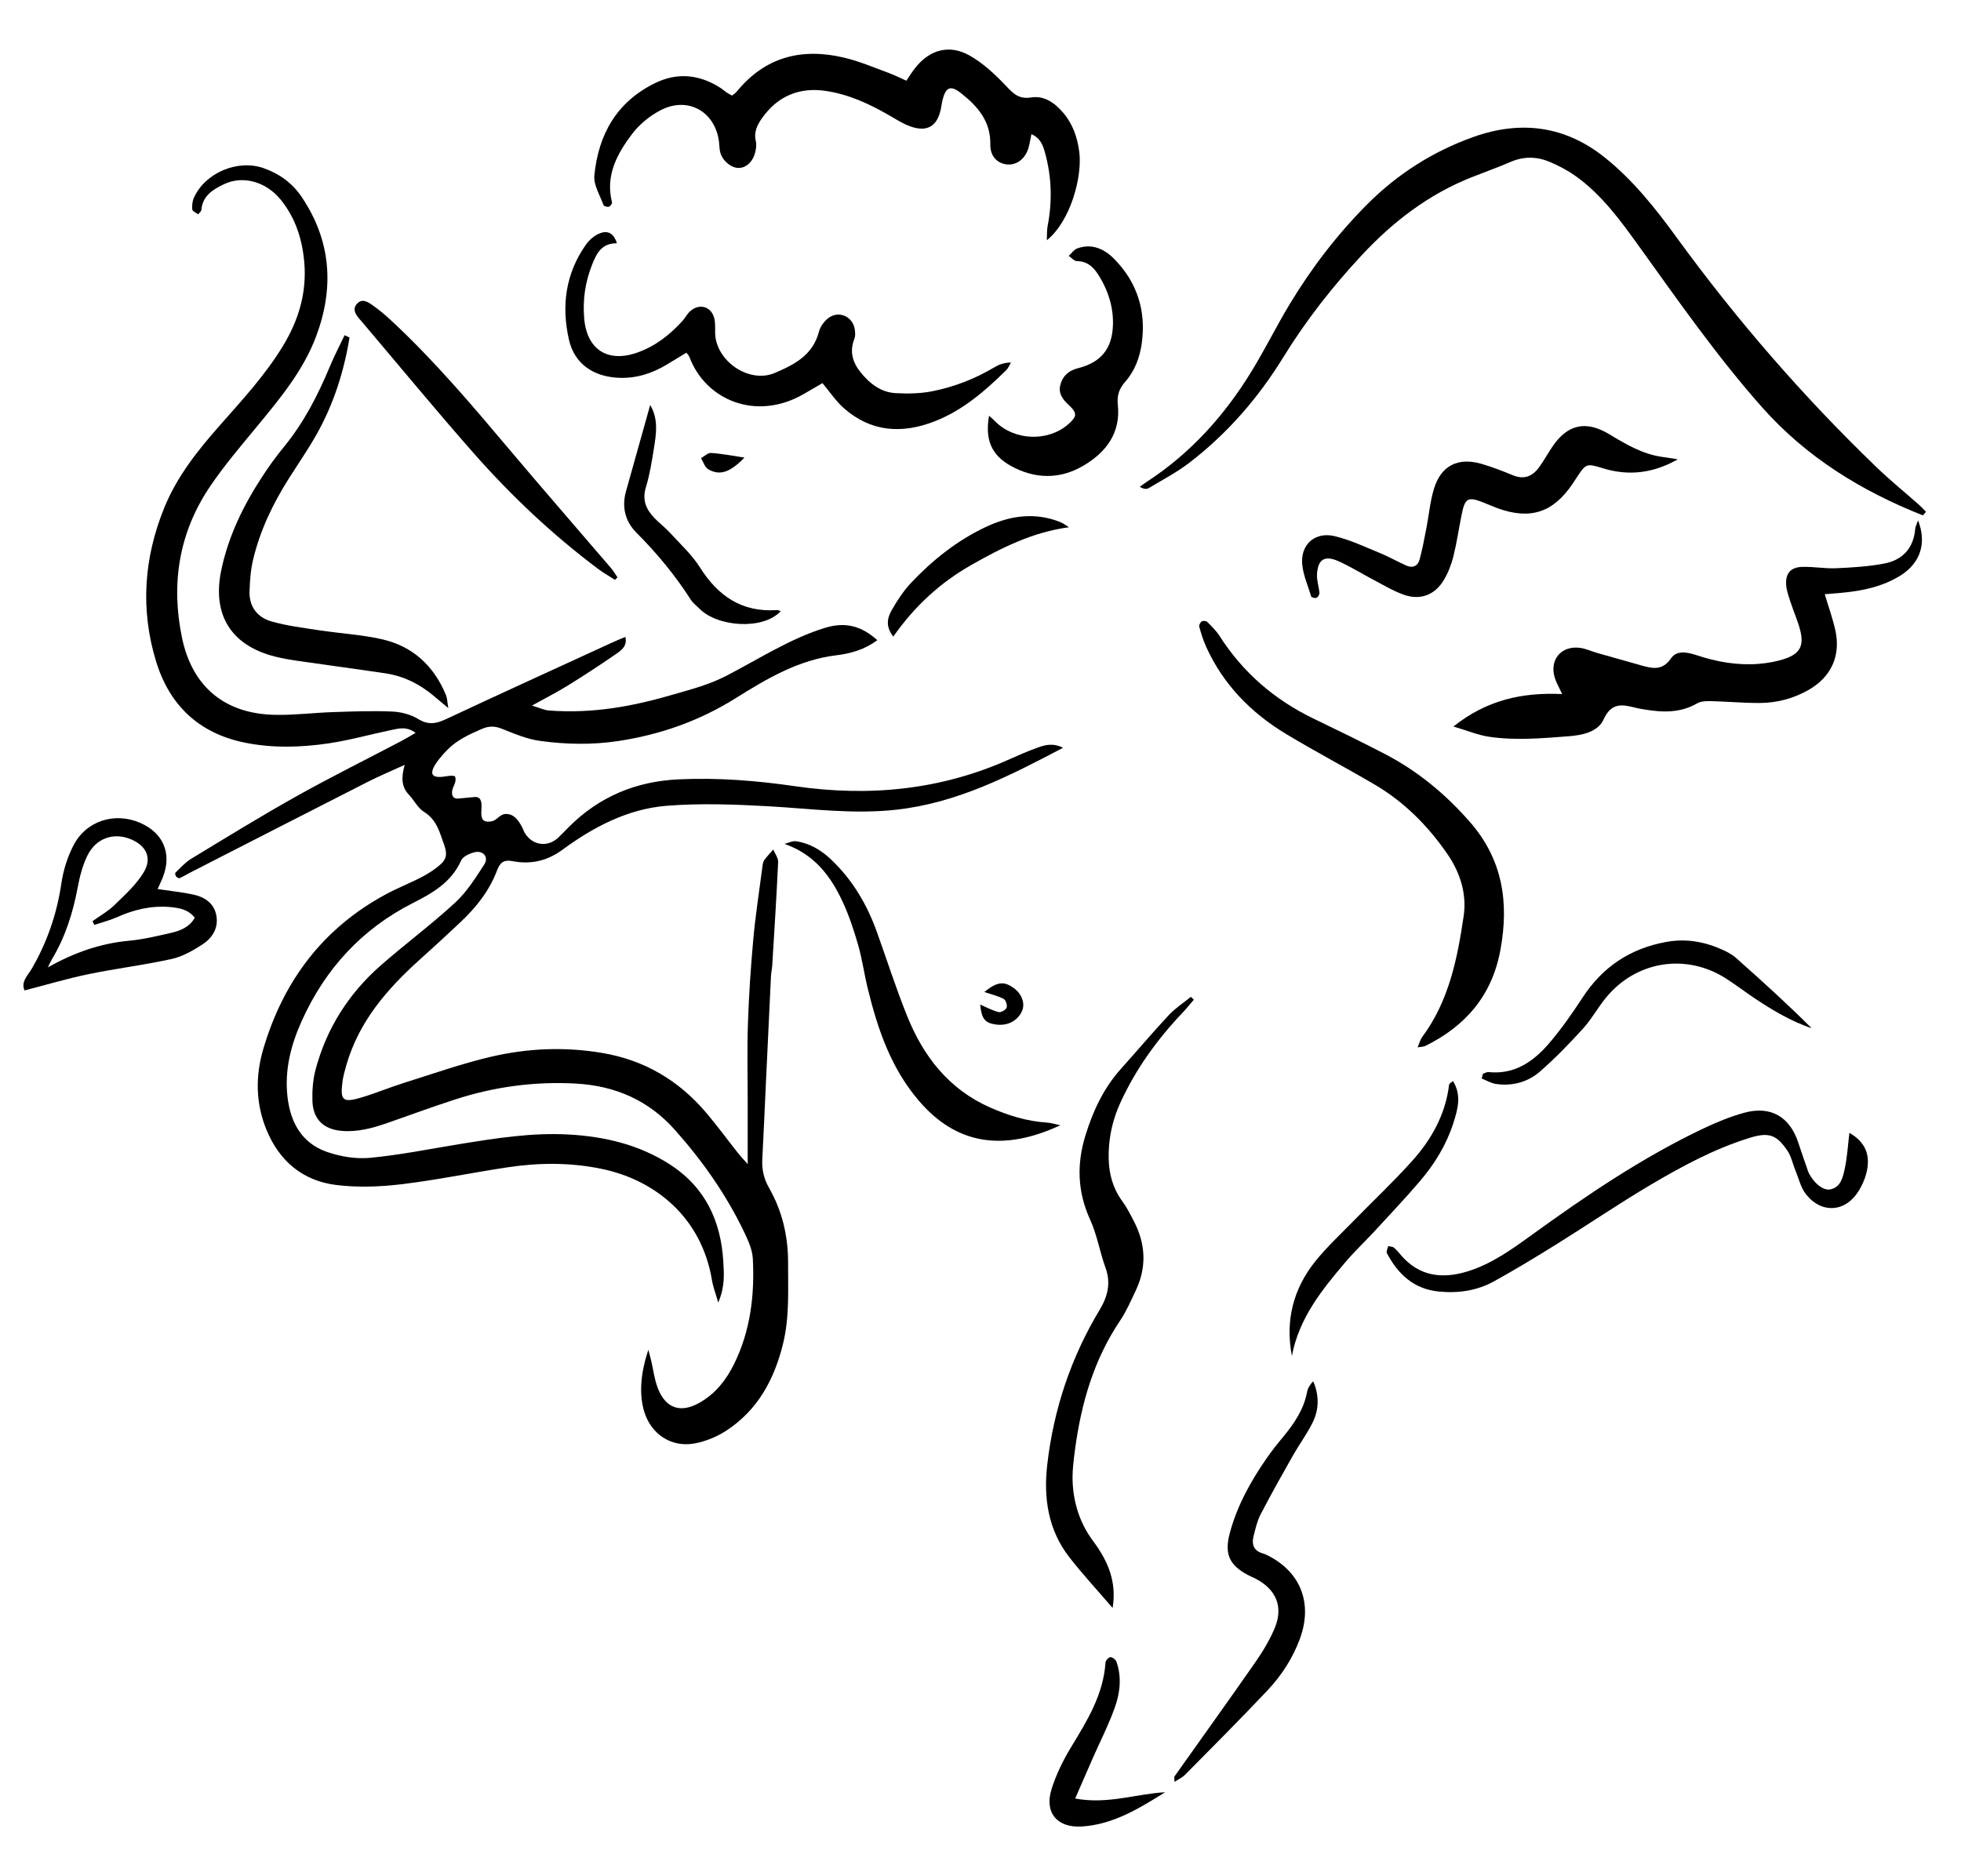 <?xml version="1.0" encoding="UTF-8"?>
<svg id="Layer_1" data-name="Layer 1" xmlns="http://www.w3.org/2000/svg" version="1.1" viewBox="0 0 595.28 569.61">
  <defs>
    <style>
      .cls-1 {
        fill: #000;
        stroke-width: 0px;
      }
    </style>
  </defs>
  <path class="cls-1" d="M47.85,269.92c4.12.62,7.51.96,10.81,1.67,3.56.77,6.44,2.72,7.05,6.58.6,3.8-1.41,6.76-4.41,8.67-2.84,1.81-5.95,3.6-9.18,4.31-8.34,1.84-16.85,2.88-25.21,4.6-6.45,1.33-12.78,3.23-19.46,4.95-1.19-2.63,1.01-4.55,2.18-6.58,4.68-8.06,7.63-16.63,8.99-25.88.58-3.95,1.83-7.98,3.65-11.52,3.88-7.57,12.61-10.28,20.37-6.86,6.96,3.07,9.56,9.26,6.84,16.36-.45,1.18-1.02,2.31-1.63,3.69ZM14.52,293.7c8.02-4.5,15.95-7.29,24.68-8.09,4.23-.39,8.42-1.4,12.58-2.35,2.89-.66,5.69-1.7,7.35-4.63-1.98-2.51-4.65-2.98-7.46-3.24-5.69-.51-11,.76-16.17,3.08-2.2.98-4.57,1.57-6.87,2.34-.18-.38-.36-.76-.54-1.14,2.22-1.6,4.68-2.97,6.62-4.86,3.18-3.09,6.61-6.18,8.88-9.91,2.71-4.45.79-8.24-4.07-10.18-5.09-2.03-10.37-.24-12.97,5.01-1.49,3-2.35,6.41-2.97,9.74-1.43,7.63-3.73,14.89-7.71,21.59-.5.85-.9,1.75-1.35,2.63Z"/>
  <g>
    <path class="cls-1" d="M322.73,227.01c-16.45,8.67-32.23,16.75-50.53,18.81-13.15,1.48-26.02-.31-39.03-1.04-10.24-.57-20.59-.95-30.79-.14-11.77.94-22.18,6.4-31.59,13.31-4.78,3.52-9.73,4.54-15.22,3.5-2.79-.53-3.83.57-4.71,2.88-2.33,6.13-6.31,11.15-11.03,15.6-4.05,3.82-8.15,7.59-12.29,11.31-10.02,8.99-18.64,18.93-22.43,32.24-.47,1.64-.94,3.3-1.16,4.99-.73,5.7.14,6.44,5.94,4.68,4.3-1.3,8.46-3.04,12.74-4.38,8.77-2.75,17.47-5.84,26.4-7.93,11.09-2.6,22.38-3.08,33.77-1.16,12.86,2.17,23.24,8.35,31.58,18.16,3.32,3.91,6.35,8.08,9.54,12.1.89,1.13,1.89,2.17,3.05,3.49,0-6.65,0-12.8,0-18.96,0-7.9-.2-15.82.07-23.71.29-8.55.85-17.09,1.63-25.61.68-7.44,1.84-14.83,2.8-22.24.08-.63.2-1.34.56-1.82.82-1.12,1.79-2.12,2.7-3.17.52,1.26,1.54,2.55,1.48,3.79-.48,10.47-1.15,20.93-1.79,31.39-.06,1.07-.33,2.12-.38,3.19-.51,10.47-1,20.95-1.49,31.42-.38,8.12-.73,16.25-1.15,24.37-.16,3.09.51,5.86,2.06,8.58,4,7.03,5.8,14.67,5.77,22.76-.03,8.13.46,16.27-1.47,24.3-2.65,11-7.72,20.46-17.44,26.73-2.81,1.81-6.15,3.17-9.43,3.78-7.1,1.33-13.26-2.82-15.33-9.65-1.55-5.13-1.21-11.42,1.26-18.77.42,1.64.68,2.54.89,3.45.63,2.7.95,5.51,1.93,8.08,2.39,6.27,6.92,7.81,12.72,4.53,4.84-2.74,8.13-6.97,10.52-11.84,4.94-10.06,6.22-20.87,5.65-31.89-.14-2.67-1.36-5.4-2.54-7.88-5.47-11.49-12.73-21.81-21.18-31.28-7.95-8.92-18.04-13.34-29.99-14-12.57-.69-24.78.96-36.69,4.83-6.92,2.25-13.75,4.76-20.62,7.16-4.47,1.56-9,2.78-13.81,2.37-5.45-.46-8.68-3.53-8.86-9.05-.1-3.16.14-6.46.94-9.51,3.33-12.55,10.06-23.13,19.79-31.67,7.4-6.49,15.34-12.38,22.58-19.05,3.54-3.26,6.23-7.54,8.87-11.63,1.43-2.22-.36-4.34-3-3.68-1.5.38-3.5,1.29-4.04,2.5-2.94,6.59-8.61,9.86-14.6,12.89-15.51,7.86-26.59,19.93-33.73,35.7-3.32,7.33-5.3,14.93-4.39,23.06.87,7.8,4.3,14.13,11.94,16.81,4.12,1.44,8.85,2.22,13.16,1.81,9.13-.87,18.17-2.7,27.24-4.18,10.99-1.78,21.99-3.54,33.18-2.89,10.83.63,21.14,3.05,30.43,8.99,10.86,6.94,15.65,17.24,16.36,29.67.21,3.67.53,7.55-1.55,12.34-.88-3.07-1.58-4.82-1.87-6.63-3.2-19.56-17.64-30.61-33.33-33.91-9.52-2-19.14-1.96-28.73-.51-10.78,1.62-21.47,3.85-32.29,5.15-6.55.78-13.34,1.03-19.85.2-10.07-1.28-17.16-7.24-21.06-16.74-3.31-8.06-3.38-16.33-.96-24.55,6.08-20.64,18.12-36.67,37.26-46.98,3.58-1.93,7.39-3.4,10.99-5.29,2.05-1.08,4.07-2.39,5.76-3.96,1.59-1.47,1.83-3.1.92-5.63-1.41-3.92-2.25-7.71-6.19-10.15-1.87-1.16-2.96-3.51-4.55-5.18-2.3-2.4-2.34-5.25-1.27-9.06-4.32,1.98-7.82,3.44-11.2,5.16-17.93,9.12-35.84,18.3-53.74,27.46-1.14.58-2.23,1.27-3.4,1.78-.24.11-.84-.24-1.07-.54-.21-.27-.35-.96-.19-1.12,1.53-1.46,2.96-3.12,4.74-4.2,10.61-6.43,21.19-12.95,32.01-19.01,10.46-5.85,21.2-11.18,31.82-16.76,1.29-.68,2.54-1.44,4.34-2.47-2.72-2.07-5.19-1.33-7.54-.84-6.28,1.31-12.49,3.07-18.82,4.01-8.48,1.26-17.07,1.5-25.54-.22-13.89-2.83-22.85-11.37-26.91-24.74-4.78-15.71-3.68-31.28,2.48-46.49,3.84-9.48,10.08-17.35,16.76-24.93,6.8-7.7,13.78-15.25,19.19-24.08,4.84-7.91,7.4-16.34,6.58-25.65-.62-6.96-2.68-13.43-7.14-18.93-4.46-5.5-11.49-7.47-17.24-4.71-3.28,1.57-6.49,3.46-6.85,7.78-.04.48-.63.91-.97,1.36-.63-.48-1.74-.91-1.79-1.45-.13-1.19.02-2.55.51-3.63,3.43-7.56,13.28-11.69,21.13-8.94,4.79,1.68,8.71,4.51,11.57,8.76,8.97,13.31,9.9,27.56,4.4,42.26-3.88,10.37-10.9,18.83-17.87,27.28-4.9,5.94-9.93,11.83-14.25,18.19-9.51,14-12.03,29.54-8.63,46.01,3.11,15.04,13.1,23.29,28.56,23.49,5.76.08,11.52-.65,17.29-.84,5.99-.2,12-.43,17.98-.17,2.68.12,5.63.88,7.89,2.27,3.02,1.85,5.39,1.46,8.34.08,16.86-7.89,33.8-15.61,50.71-23.38,1.14-.53,2.31-.99,3.84-1.64.64,2.89-1.33,4.15-2.92,5.25-4.75,3.29-9.59,6.44-14.5,9.49-3.26,2.02-6.7,3.76-10.93,6.12,2.25.67,3.71,1.39,5.21,1.5,13.33.97,25.27-1.22,37.97-4.94,5.6-1.64,10.57-2.89,15.9-5.65,9.73-5.03,19.47-11.36,29.96-14.54,6.2-1.88,11.05-.48,15.78,3.76-3.77,2.85-8.13,4.08-12.39,4.59-11.48,1.37-21.14,7.11-30.48,12.96-11.15,6.99-23.01,11.16-35.83,13.09-7.88,1.19-15.83,1.03-23.67-.05-3.95-.54-7.8-2.16-11.55-3.67-2.17-.87-3.92-.9-6.06.01-3.85,1.65-7.74,3.44-10.68,6.52-2.18,2.28-8.35,9.06-.81,7.97,1.06-.15,2.15-.39,3.2-.14.63,1.03,0,2.32-.47,3.42s-.63,2.69.45,3.23c.44.22.95.18,1.44.13,1.45-.14,2.9-.27,4.36-.41.41-.04.83-.07,1.21.08,2.99,1.26-1.57,8.46,4.34,7.24,1.48-.31,2.33-2.1,4.07-2.19,2.41-.12,3.72,1.69,4.83,3.59.43.74.66,1.59,1.12,2.31,2.37,3.75,6.96,4.28,10.17,1.19,1.08-1.04,2.11-2.13,3.17-3.19,9.21-9.23,20.44-13.84,33.37-14.42,11.8-.54,23.54.38,35.19,2.08,22.55,3.28,44.35,1.18,65.27-8.23,2.73-1.23,5.49-2.42,8.3-3.44,2.31-.84,4.73-1.57,7.9.04Z"/>
    <path class="cls-1" d="M583.71,156.48c-18.61-7.39-35.32-17.61-48.79-32.8-13.66-15.41-25.41-32.26-37.41-48.94-5.62-7.81-11.3-15.66-19.28-21.33-2.42-1.72-5.11-3.13-7.85-4.28-3.87-1.62-7.84-1.7-11.83.03-3.92,1.7-7.96,3.12-11.94,4.7-12.98,5.17-23.77,13.46-33.22,23.6-8.92,9.58-16.96,19.84-23.83,31-7.59,12.33-16.95,23.13-28.44,31.97-3.86,2.97-8.24,5.26-12.44,7.78-.62.37-1.53.29-2.69-.41.72-.51,1.42-1.06,2.16-1.54,13.35-8.69,23.69-20.26,31.91-33.76,4.01-6.57,7.43-13.49,11.4-20.09,6.65-11.04,14.45-21.21,23.56-30.36,9.22-9.26,20.05-16.12,32.26-20.47,14.24-5.07,27.73-3.47,39.87,6.24,8.63,6.91,15.41,15.48,21.82,24.29,18.19,24.99,38.35,48.24,60.6,69.68,4.15,4,8.65,7.65,12.97,11.48.75.66,1.41,1.41,2.12,2.12-.32.37-.64.73-.97,1.1Z"/>
    <path class="cls-1" d="M222.23,29.02c.51-.43,1.05-.76,1.43-1.23,8.7-10.66,19.95-13.37,32.86-10.22,4.54,1.1,8.89,2.98,13.29,4.59,1.77.65,3.46,1.52,5.32,2.34,1-1.45,1.76-2.72,2.67-3.86,4.38-5.54,10.32-7.27,16.5-3.8,4.01,2.25,7.56,5.55,10.76,8.9,2.31,2.42,4,4.48,7.92,3.85,4.09-.66,7.37,1.74,9.94,4.85,2.82,3.4,4.16,7.43,4.71,11.75.94,7.27-2.54,20.84-9.86,26.76.08-1.71,0-3.02.24-4.27,1.43-7.47,1.27-14.88-.76-22.2-.6-2.17-1.27-4.46-4.15-5.76-.4,1.83-.57,3.25-1.02,4.58-1.13,3.28-3.9,5.08-6.82,4.57-2.69-.47-4.7-2.56-4.64-6.03.13-7.04-3.87-11.59-8.84-15.51-3.28-2.59-4.7-1.9-5.7,2.16-.2.83-.29,1.69-.46,2.52-1.08,5.3-4.11,7.19-9.24,5.38-2.39-.84-4.58-2.3-6.8-3.57-5.98-3.43-12.22-6.26-19.08-7.24-7.85-1.13-14.33,1.58-19.01,8.05-1.49,2.06-2.74,4.34-2.06,7.17.24.99.11,2.13-.11,3.15-.63,3-2.7,5-5.03,5.04-2.23.04-4.83-2-5.61-4.58-.3-1.01-.28-2.11-.4-3.17-1.06-9.29-9.37-14.1-17.71-9.8-3.31,1.71-6.5,4.32-8.74,7.29-4.53,6.01-8.11,12.6-6.05,20.69.09.37-.51,1.21-.93,1.34-.48.14-1.52-.14-1.64-.48-1.08-2.97-3.06-6.09-2.79-8.98,1.2-12.45,6.8-22.41,18.47-28.09,6.95-3.38,13.7-2.55,20.1,1.66.53.35.99.82,1.52,1.17.51.34,1.08.62,1.71.97Z"/>
    <path class="cls-1" d="M582.24,157.98c2.74,6.97.66,13.04-5.42,16.81-5.4,3.34-11.45,4.59-17.67,5.18-1.66.16-3.32.28-5.23.44,1.14,3.82,2.37,7.23,3.17,10.73,1.8,7.9-1.16,14.42-8.21,18.4-4.55,2.57-9.53,3.87-14.73,3.89-4.9.02-9.81-.44-14.71-.56-1.42-.03-3.07-.01-4.23.66-5.18,3.02-10.63,2.78-16.2,1.84-.84-.14-1.69-.27-2.52-.49-4.03-1.03-7.35-1.67-9.71,3.55-1.72,3.81-6.49,4.79-10.57,5.1-8.08.62-16.22,1.35-24.29.14-3.29-.5-6.46-1.84-10.72-3.1,10.14-8.06,20.81-10.4,33-9.85-.95-2.06-1.76-3.44-2.22-4.92-1.74-5.55,2.04-9.96,7.83-9.08,1.67.25,3.26,1.01,4.9,1.48,4.51,1.29,9.03,2.56,13.54,3.83,3.39.95,6.4,1.66,9.01-2.16,1.71-2.51,4.91-1.9,7.72-.96,6.13,2.04,12.45,3.16,18.93,2.64,2.74-.22,5.53-.72,8.12-1.62,4.35-1.52,5.59-3.91,4.47-8.45-.71-2.88-1.97-5.63-2.89-8.47-.58-1.81-1.31-3.66-1.41-5.53-.2-3.45,1.4-5.26,4.88-5.37,3.41-.11,6.84.56,10.25.41,4.86-.21,9.77-.51,14.54-1.4,5.6-1.05,9.01-4.6,9.51-10.54.06-.72.45-1.41.86-2.6Z"/>
    <path class="cls-1" d="M187.28,73.86c-4.64-.06-6.17,3.03-7.55,6.51-2.1,5.29-2.88,10.72-2.39,16.34.83,9.49,7.19,13.53,16.22,10.3,5.36-1.91,9.72-5.33,13.53-9.48.86-.94,1.44-2.16,2.38-3.01,2.83-2.58,6.54-1.47,7.39,2.24.33,1.43.18,2.98.23,4.47.28,8.43,10.31,15.3,18.07,12.01,6.08-2.58,11.6-5.44,13.45-12.57.4-1.53,1.57-3.13,2.84-4.1,3.27-2.48,7.65-.37,8.07,3.71.09.84.16,1.79-.14,2.54-1.56,3.82-.58,7.17,1.84,10.18,2.76,3.43,6.17,6.13,10.72,6.36,3.6.18,7.31.15,10.82-.53,6.75-1.3,13.14-3.77,19.08-7.31,1.39-.83,2.91-1.43,5.04-1.46-.46.77-.79,1.69-1.41,2.3-6.43,6.35-13.24,12.24-21.79,15.57-9.91,3.86-19.36,3.25-27.6-4.08-2.36-2.1-4.16-4.84-6.41-7.53-1.81,1.05-3.79,2.22-5.78,3.36-14.49,8.31-29.8,1.69-34.63-11.37-.14-.37-.47-.66-.89-1.23-1.97,1.19-3.96,2.4-5.95,3.6-4.5,2.71-9.29,4.26-14.63,4.02-7.67-.35-13.41-4.22-15.08-11.58-2.32-10.17-1.06-20.02,5.12-28.79.95-1.34,2.33-2.61,3.8-3.3,2.39-1.12,4.54-.71,5.64,2.82Z"/>
    <path class="cls-1" d="M430.32,317.98c.61-1.41.85-2.41,1.41-3.16,8.09-10.87,10.66-23.71,12.57-36.63,1-6.72-.99-13.17-4.91-18.87-5.91-8.59-13.11-15.85-22.13-21.14-8.86-5.2-17.98-9.99-26.78-15.29-10.69-6.44-19.17-15.06-24.37-26.59-.87-1.93-1.5-3.99-2.07-6.04-.13-.45.32-1.31.75-1.59.38-.25,1.34-.19,1.66.13,1.35,1.35,2.75,2.71,3.77,4.3,7.12,11.13,16.72,19.39,28.59,25.11,7.33,3.54,14.66,7.09,21.87,10.86,9.78,5.11,18.11,12.04,25.42,20.36,10.06,11.45,12.04,24.51,9.36,39.02-2.56,13.82-10.55,23.06-22.8,29.11-.49.24-1.11.21-2.35.42Z"/>
    <path class="cls-1" d="M337.75,488.19c-4.69-5.46-9.17-10.29-13.19-15.47-6.41-8.27-7.82-17.99-6.66-28.03,1.93-16.76,7.17-32.5,15.9-47,2.44-4.06,3.49-8.1,1.79-12.79-1.74-4.81-2.56-10-4.67-14.61-3.87-8.47-4.11-16.88-1.41-25.61,2.3-7.45,5.53-14.35,10.79-20.21,4.86-5.41,9.55-10.98,14.51-16.29,1.96-2.1,4.44-3.7,6.69-5.53.3.29.6.58.9.86-1.15,1.33-2.24,2.71-3.45,3.98-7.71,8.13-14.19,17.1-18.86,27.32-2.16,4.72-3.34,9.61-3.53,14.84-.2,5.55.85,10.58,4.18,15.13,1.38,1.89,2.45,4.02,3.52,6.11,3.56,6.9,3.85,13.93.48,20.99-1.47,3.09-2.84,6.27-4.74,9.09-7.94,11.81-11.76,25.02-13.64,38.92-.48,3.58-.95,7.25-.71,10.84.42,6.27,2.37,12.04,6.24,17.24,4.28,5.74,7.2,12.12,5.85,20.23Z"/>
    <path class="cls-1" d="M509.31,139.44c-7.3,4.19-14.85,5.18-22.76,2.72-5.09-1.58-5.15-1.41-8.13,3.13-.35.54-.7,1.08-1.06,1.61-5.89,8.73-12.83,11-22.77,7.4-1.41-.51-2.77-1.14-4.17-1.69-4.9-1.93-5.72-1.47-6.77,3.86-.83,4.19-1.45,8.44-2.49,12.57-.62,2.46-1.59,4.92-2.89,7.09-2.71,4.54-7.16,6.21-12.18,4.42-3.2-1.14-6.16-2.95-9.19-4.53-3.6-1.88-7.05-4.1-10.77-5.71-4.1-1.78-6.11-.41-6.34,4.09-.1,1.86.59,3.75.74,5.65.04.48-.48,1.27-.94,1.46-.42.17-1.5-.15-1.59-.46-1.06-3.63-2.82-7.31-2.74-10.94.12-5.44,4.46-8.6,9.8-7.35,4.73,1.11,9.22,3.26,13.75,5.11,2.77,1.13,5.38,2.64,8.11,3.85,1.93.86,3.49.12,4.02-1.86.83-3.09,1.42-6.24,2.03-9.38.78-3.98,1.13-8.08,2.28-11.95,2.11-7.11,7.28-9.78,14.43-7.71,3.28.95,6.48,2.2,9.65,3.5,3.36,1.37,5.88.27,7.85-2.41,1.52-2.07,2.72-4.36,4.18-6.47,4.53-6.58,10.06-7.89,17.19-3.58,4.98,3.01,9.91,5.93,15.77,6.82,1.66.25,3.31.51,4.96.76Z"/>
    <path class="cls-1" d="M106.1,102.48c-1.68,10.32-4.82,20.19-9.97,29.35-2.62,4.66-5.68,9.07-8.54,13.59-4.83,7.66-8.7,15.76-10.78,24.59-.73,3.08-.95,6.33-1.06,9.51-.16,4.66,2.39,7.94,6.65,9.15,4.69,1.34,9.61,1.94,14.45,2.68,6.34.97,12.8,1.31,19.03,2.72,9.4,2.11,15.86,8.09,19.52,17.02.36.89.36,1.93.69,3.9-1.93-1.62-3.06-2.55-4.17-3.5-4.33-3.69-9.24-6.21-14.9-7.06-8.88-1.32-17.77-2.5-26.65-3.79-2.32-.34-4.65-.73-6.93-1.31-13.26-3.36-19.06-12.63-16.31-26.04,2.14-10.43,6.74-19.82,12.52-28.66,1.99-3.04,4.12-6.02,6.43-8.82,6.06-7.35,10.36-15.68,14-24.42,1.36-3.27,3-6.42,4.52-9.62.5.23,1,.46,1.49.7Z"/>
    <path class="cls-1" d="M561.39,343.93c4.86,2.79,6.57,6.78,5.15,12.3-.47,1.84-1.29,3.66-2.28,5.28-3.96,6.48-11.16,7.11-15.97,1.16-1.65-2.04-2.27-4.92-3.31-7.43-.8-1.94-1.22-4.12-2.36-5.83-3.32-4.96-5.73-5.73-11.47-3.96-10.71,3.31-20.52,8.61-30.09,14.27-9.75,5.77-19.14,12.16-28.76,18.16-6.17,3.84-12.39,7.61-18.75,11.12-5.18,2.87-10.87,3.7-16.79,3.12-7.59-.76-12.38-5.26-15.75-11.65-.27-.51.24-1.43.39-2.15.6.15,1.32.14,1.76.49.82.67,1.48,1.53,2.18,2.34,5.46,6.31,12.33,7.19,19.86,4.94,7.51-2.24,13.78-6.82,20.02-11.33,16.5-11.93,33.32-23.32,51.76-32.1,4.03-1.92,8.23-3.66,12.53-4.83,8.03-2.19,13.83,1.24,16.39,9.12.85,2.63,1.78,5.23,2.68,7.84.14.4.24.83.43,1.21,1.7,3.37,4.55,5.61,6.74,5.08,3.06-.74,3.64-3.6,4.18-5.97.82-3.62,1.01-7.38,1.47-11.16Z"/>
    <path class="cls-1" d="M300.26,126.23c.75.7,1.36,1.22,1.92,1.78,5.79,5.79,15.94,6.17,22.08.81,2.72-2.38,2.82-3.4.15-5.88-1.84-1.7-3.22-3.5-2.52-6.13.72-2.71,2.51-4.3,5.29-5,7.04-1.77,10.39-5.92,10.66-12.97.2-5.3-1.29-10.17-3.96-14.66-1.55-2.62-3.44-4.88-6.99-4.91-.82,0-1.64-1.03-2.46-1.59.85-.77,1.56-1.88,2.56-2.25,4.37-1.61,8.18.11,11.12,3.07,7.08,7.11,9.87,15.87,8.47,25.81-.6,4.28-2.13,8.34-5.04,11.63-1.83,2.08-2.51,4.16-2.21,6.97.89,8.49-3.5,14.35-10.38,18.43-7.19,4.26-14.76,4.14-22.03.14-6.01-3.31-7.95-8.06-6.68-15.27Z"/>
    <path class="cls-1" d="M321.86,341.64c-17.7,8.23-31.76,5.62-42.93-7.44-8.49-9.93-12.51-21.77-15.52-34.11-1.07-4.36-1.67-8.84-2.9-13.14-1.29-4.5-2.78-9.01-4.75-13.24-3.6-7.75-8.56-14.33-17.62-17.5,1.18-.29,2.42-.97,3.54-.8,4.14.61,7.6,2.7,10.62,5.56,6.51,6.17,10.91,13.67,13.91,22.04,3.03,8.45,5.77,17.02,9.11,25.34,4.93,12.3,12.64,22.3,25.15,27.85,5.5,2.44,11.18,4.22,17.24,4.61,1.4.09,2.77.54,4.15.83Z"/>
    <path class="cls-1" d="M356.53,541.02c0-.97-.16-1.46.02-1.72,8.15-11.52,16.4-22.97,24.46-34.55,2.3-3.31,4.45-6.84,5.98-10.55,2.64-6.41.38-11.66-5.83-14.9-.76-.4-1.56-.71-2.32-1.11-5.67-2.99-7.2-6.42-5.55-12.65,2.23-8.38,6.37-15.84,11.28-22.9,1.46-2.1,3.06-4.13,4.7-6.1,3.45-4.15,6.48-8.48,7.51-13.94.22-1.15.85-2.21,1.86-3.24,1.84,4.26,1.81,8.53-.2,12.57-1.7,3.43-4.01,6.55-5.91,9.89-3.37,5.94-6.72,11.89-9.86,17.95-1.06,2.05-1.59,4.41-2.15,6.68-.57,2.31-.04,4.26,2.55,5.09.41.13.82.25,1.21.43,10.45,4.97,14.34,14.65,10.31,25.59-2.18,5.91-5.58,11.14-9.84,15.66-8.21,8.71-16.68,17.17-25.09,25.68-.79.8-1.91,1.29-3.14,2.09Z"/>
    <path class="cls-1" d="M186.67,176.04c-1.69-1.09-3.46-2.08-5.07-3.29-13.95-10.44-26.55-22.36-38.03-35.41-11.32-12.86-22.21-26.09-33.29-39.15-.42-.49-.85-.96-1.26-1.46-1.15-1.39-2.11-2.96-.61-4.55,1.56-1.66,3.28-.49,4.62.44,2.1,1.46,4.07,3.14,5.94,4.89,12.88,12,24.23,25.4,35.56,38.84,10.21,12.12,20.63,24.06,30.93,36.1.74.87,1.32,1.88,1.98,2.82-.25.26-.5.52-.75.78Z"/>
    <path class="cls-1" d="M450.13,326c.58-.18,1.18-.57,1.74-.51,7.89.82,13.61-3.2,18.34-8.7,3.75-4.36,7.06-9.13,10.21-13.95,6.08-9.29,14.4-14.86,25.36-16.86,6.21-1.13,11.87-.04,17.42,2.52,1.35.62,2.71,1.37,3.81,2.35,7.79,6.92,15.52,13.91,22.95,21.34-6.16-2.08-11.64-5.34-16.97-8.86-3.03-2.01-5.91-4.23-8.97-6.2-12.22-7.87-27.5-5.4-36.66,5.95-2.41,2.99-4.3,6.44-6.87,9.26-4.15,4.56-8.46,9.03-13.11,13.06-3.66,3.16-8.31,4.4-13.21,3.71-1.51-.21-2.92-1.09-4.38-1.66.12-.48.23-.96.35-1.44Z"/>
    <path class="cls-1" d="M392.17,411.68c-2.07-10.8.43-20.42,7.12-28.76,3.46-4.31,7.56-8.11,11.43-12.08,5.96-6.11,12.19-11.97,17.9-18.31,5.93-6.59,10.19-14.19,11.27-23.24.04-.29.55-.53,1.17-1.08,2.69,4.33,1.45,8.58.13,12.73-2.11,6.6-5.69,12.43-10.15,17.66-4.43,5.19-9.13,10.15-13.76,15.18-2.9,3.14-6.02,6.07-8.79,9.32-7.2,8.47-14.19,17.11-16.32,28.58Z"/>
    <path class="cls-1" d="M197.37,122.94c2.57,4.38,1.83,8.78,1.14,13.13-.64,4-1.27,8.04-2.45,11.89-1.18,3.85.08,6.69,2.58,9.3,1.48,1.54,3.22,2.84,4.66,4.41,3.16,3.46,6.72,6.71,9.19,10.62,5.5,8.7,12.73,13.64,23.29,12.94.4-.03.82.21,1.23.32-5.4,5.81-19.11,4.81-24.63-.7-.91-.91-1.99-1.71-2.67-2.76-4.75-7.41-10.29-14.13-16.52-20.37-3.33-3.33-4.51-7.7-3.19-12.45,2.45-8.78,4.92-17.56,7.38-26.34Z"/>
    <path class="cls-1" d="M326.37,546.04c9.82,1.85,18.42-1.41,27.33-1.91-7.88,4.9-15.72,9.79-25.28,10.4-7.48.48-11.45-4.18-9.22-11.3,1.39-4.43,3.48-8.74,5.9-12.72,4.9-8.06,9.85-16.01,10.49-25.79.04-.6.99-1.62,1.49-1.6.65.02,1.61.76,1.84,1.41,1.62,4.63,1.1,9.38-.48,13.8-1.92,5.4-4.56,10.54-6.87,15.8-1.68,3.83-3.34,7.66-5.19,11.91Z"/>
    <path class="cls-1" d="M324.48,160.08c-10.96,1.45-20.4,6.21-29.61,11.44-9.34,5.3-17.17,12.42-23.7,21.75-2.5-3.14-1.75-5.82-.43-8.12,1.68-2.94,3.6-5.85,5.92-8.3,6.49-6.86,13.84-12.7,22.42-16.78,7.38-3.51,15.03-4.71,22.89-1.51.9.36,1.68,1.01,2.52,1.52Z"/>
    <path class="cls-1" d="M297.55,305c1.93.83,3.7,1.81,5.6,2.28.7.18,2.17-.67,2.42-1.36.26-.71-.26-2.32-.9-2.65-1.84-.94-3.9-1.43-5.87-2.09,3.87-3.17,6.07-3.42,9.18-1.01,2.26,1.74,3.22,4.56,2.29,6.72-1.29,3-4.34,4.62-7.85,4.17-3.4-.43-4.43-1.66-4.88-6.06Z"/>
    <path class="cls-1" d="M226,138.91c-4.42,4.57-7.53,5.58-11.02,3.55-1.03-.6-1.47-2.22-2.18-3.37,1.02-.56,2.07-1.63,3.05-1.57,3.13.2,6.23.82,10.14,1.4Z"/>
  </g>
</svg>